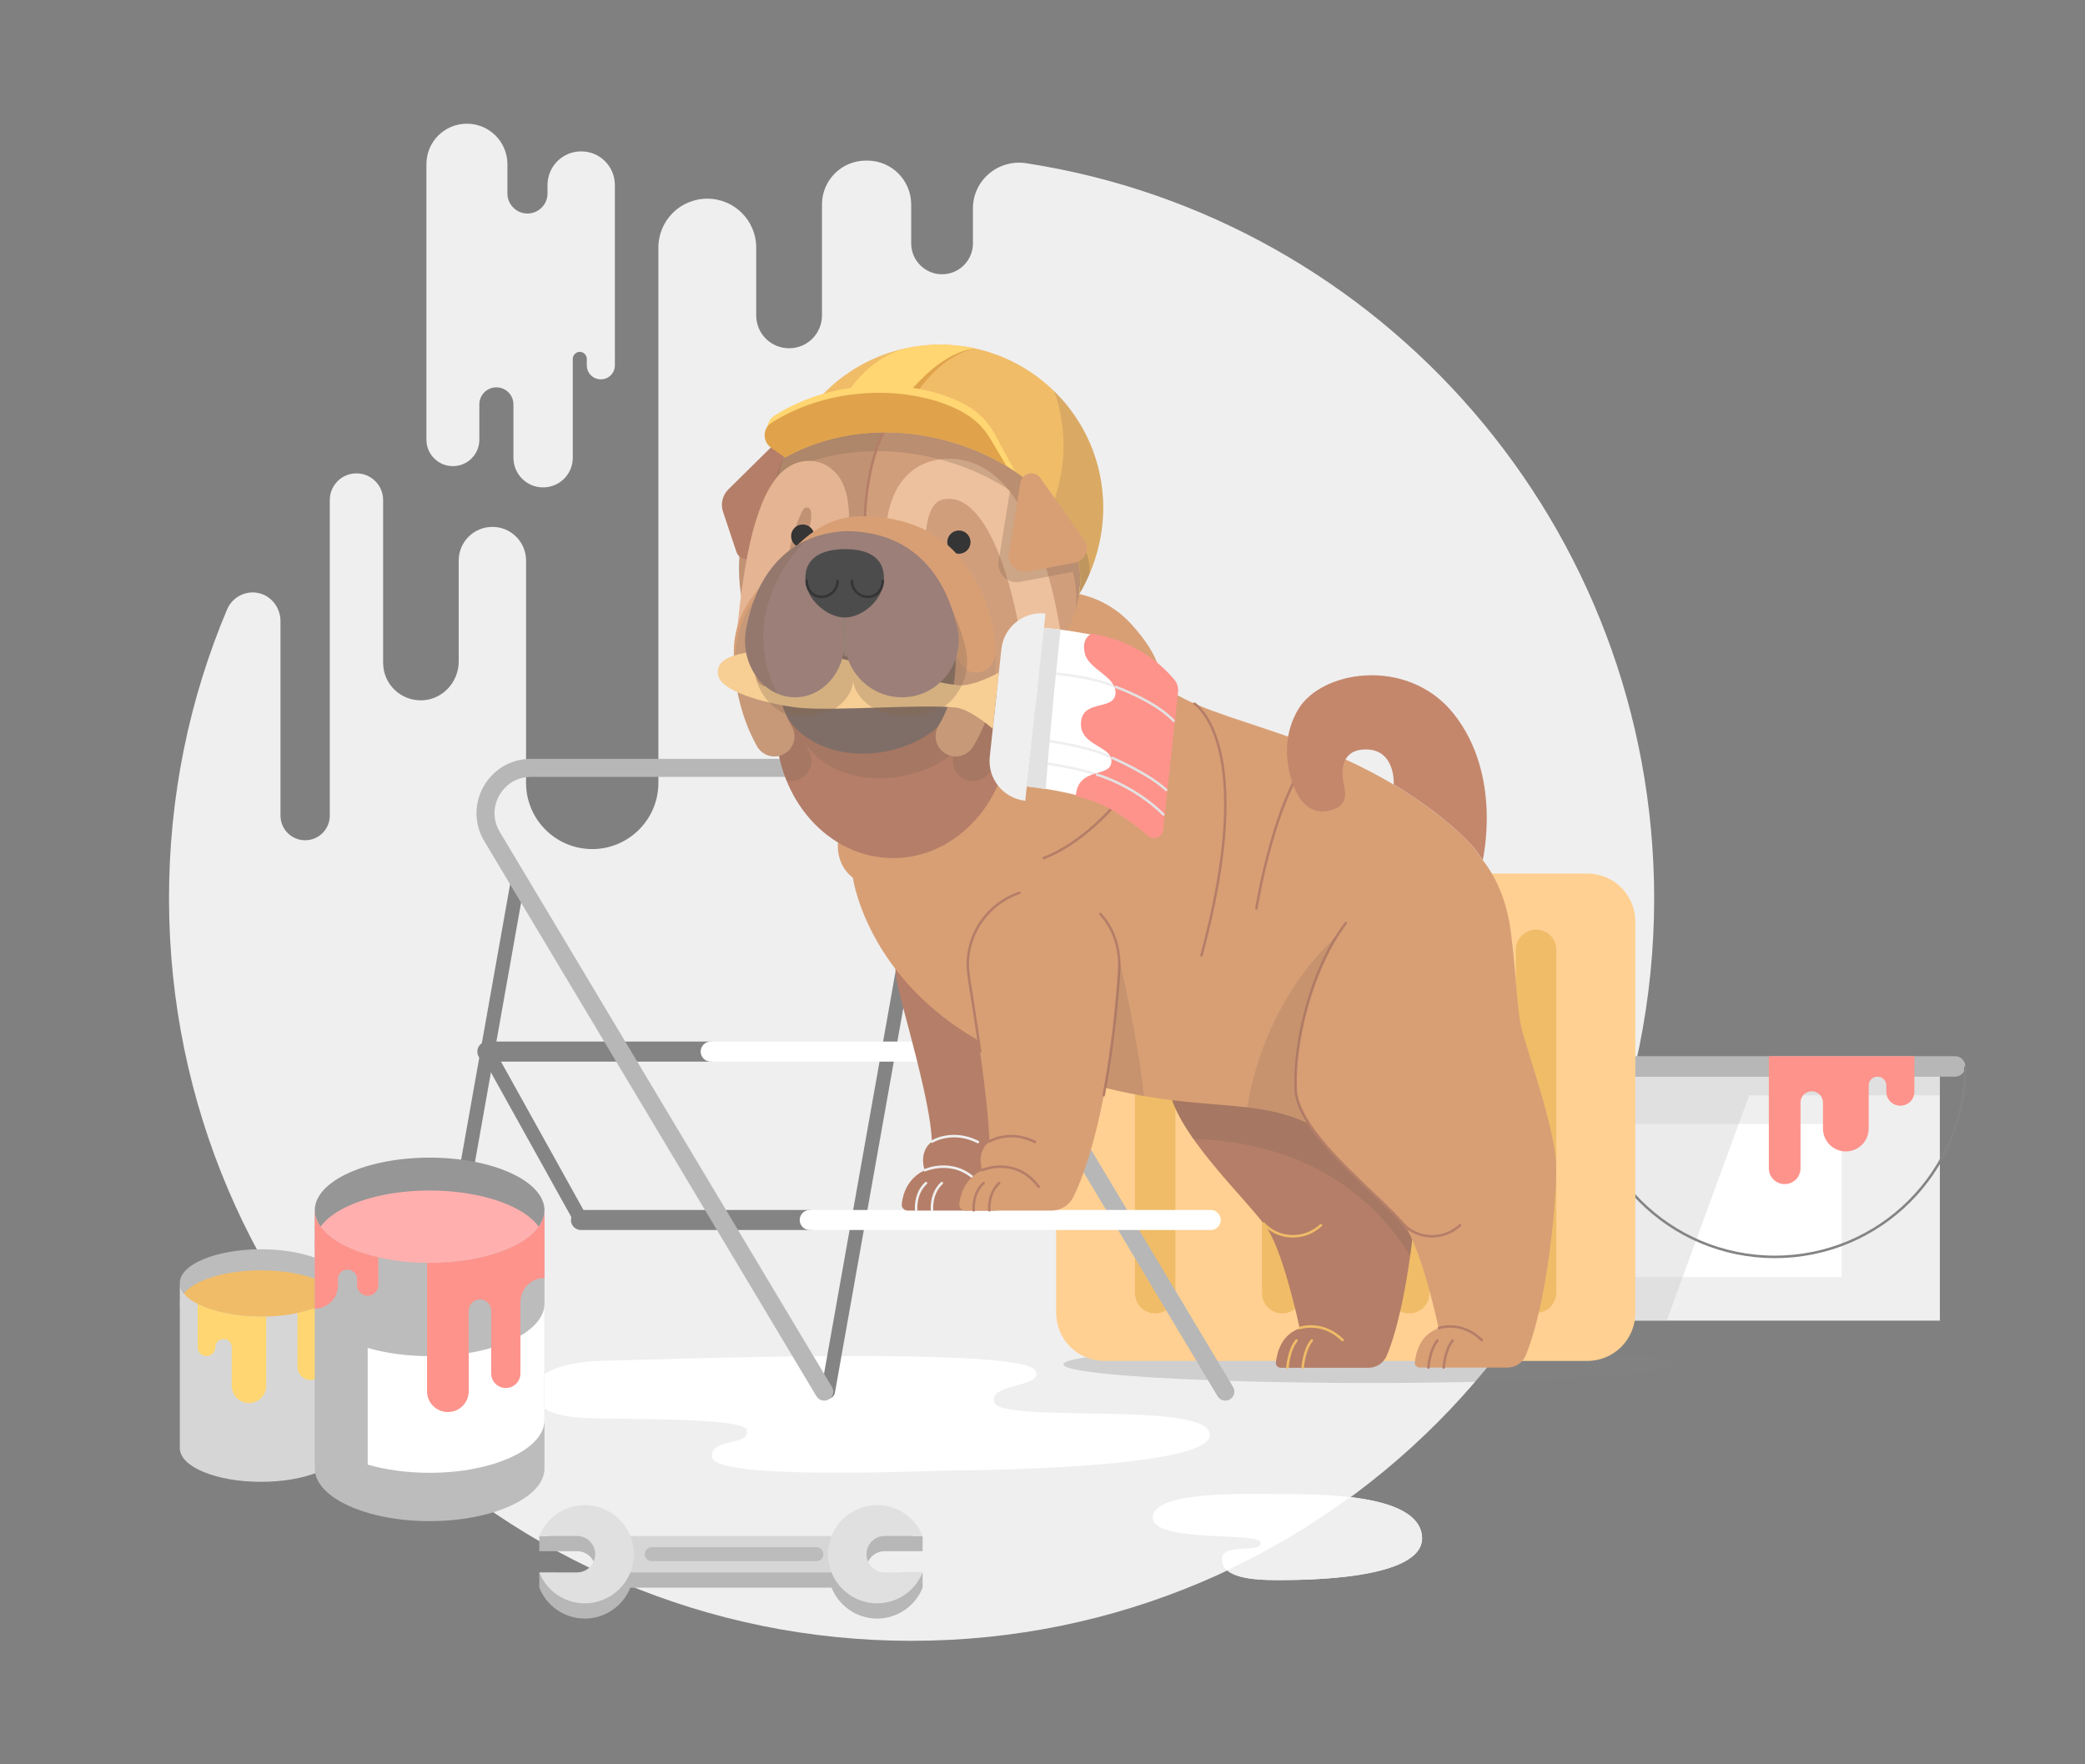<?xml version="1.0" encoding="utf-8"?>
<!-- Generator: Adobe Illustrator 23.0.1, SVG Export Plug-In . SVG Version: 6.00 Build 0)  -->
<!DOCTYPE svg PUBLIC "-//W3C//DTD SVG 1.1 Basic//EN" "http://www.w3.org/Graphics/SVG/1.1/DTD/svg11-basic.dtd">
<svg version="1.1" baseProfile="basic" xmlns:x="http://ns.adobe.com/Extensibility/1.0/" xmlns:i="http://ns.adobe.com/AdobeIllustrator/10.0/" xmlns:graph="http://ns.adobe.com/Graphs/1.0/"
	 xmlns="http://www.w3.org/2000/svg" xmlns:xlink="http://www.w3.org/1999/xlink" x="0px" y="0px" viewBox="0 0 1040 880"
	 xml:space="preserve">
<rect x="0" y="0" width="1040" height="880" fill="#808080" stroke="none"/>
<g id="background">
	<path fill="#EFEFEF" d="M511.8,81.4c-14-2.1-26.6,8.6-26.5,22.7l0,17.3c0,8.5-6.9,15.4-15.4,15.4h0c-8.5,0-15.4-6.9-15.4-15.4V102
		c0-12.1-9.8-21.9-21.9-21.9l-0.7,0c-12.1,0-21.9,9.8-21.9,21.9v55.3c0,9.1-7.3,16.4-16.4,16.4h0c-9.1,0-16.4-7.3-16.4-16.4v-33.8
		c0-13.5-10.9-24.4-24.4-24.4h0c-13.5,0-24.4,10.9-24.4,24.4v267c0,18.2-14.8,33-33,33h0c-18.2,0-33-14.8-33-33V279.6
		c0-9.3-7.5-16.8-16.8-16.8h0c-9.3,0-16.8,7.5-16.8,16.8v50.3c0,10.2-7.9,19-18.2,19.4c-10.7,0.4-19.5-8.1-19.5-18.7v-81.2
		c0-7.4-6-13.3-13.3-13.3h0c-7.4,0-13.3,6-13.3,13.3v157.4c0,6.8-5.5,12.3-12.3,12.3h0c-6.8,0-12.3-5.5-12.3-12.3l0-97
		c0-7.1-5.1-13.3-12.1-14.2c-6.2-0.8-12.1,2.7-14.5,8.3c-18.8,44.5-29.1,93.4-29,144.8c0.4,204.6,165.8,369.7,370.4,369.7
		c204.6,0,370.4-165.9,370.4-370.4C824.9,262.6,689.4,108.7,511.8,81.4z"/>
	<ellipse opacity="0.3" fill="#848484" cx="683.5" cy="680.5" rx="153.1" ry="9.3"/>
	<path fill="#EFEFEF" d="M212.7,81.9v137.4c0,7.3,5.9,13.2,13.2,13.2h0c7.3,0,13.2-5.9,13.2-13.2v-17.6c0-4.7,3.8-8.5,8.5-8.5h0
		c4.7,0,8.5,3.8,8.5,8.5v26.6c0,8.2,6.6,14.8,14.8,14.8h0c8.2,0,14.8-6.6,14.8-14.8v-49.3c0-1.9,1.6-3.5,3.5-3.5l0,0
		c1.9,0,3.5,1.6,3.5,3.5v3.2c0,3.9,3.1,7,7,7l0,0c3.9,0,7-3.1,7-7V92.3c0-9.3-7.5-16.8-16.8-16.8h0c-9.3,0-16.8,7.5-16.8,16.8v4.2
		c0,5.5-4.5,10-10,10l0,0c-5.5,0-10-4.5-10-10V81.9c0-11.1-9-20.2-20.2-20.2h0C221.7,61.7,212.7,70.7,212.7,81.9z"/>
</g>
<g id="objects">
	<ellipse fill="#BCBCBC" cx="130.2" cy="639.9" rx="40.5" ry="16.8"/>
	<ellipse fill="#F0BC68" cx="130.2" cy="650.4" rx="40.5" ry="16.8"/>
	<path fill="#B7B7B7" d="M441.3,773.7h10.3h8.6v-7.5h-4.8c-4.5-4.8-10.8-7.8-17.9-7.8c-10.3,0-19.1,6.4-22.7,15.4H314.4
		c-3.6-9-12.4-15.4-22.7-15.4c-7.1,0-13.5,3-17.9,7.8H269v7.5h12h6.9c5,0,9.1,4.1,9.1,9.1v0c0,5-4.1,9.1-9.1,9.1H278v-7.5h-9v7.5
		c3.6,9,12.4,15.4,22.7,15.4s19.1-6.4,22.7-15.4h100.4c3.6,9,12.4,15.4,22.7,15.4s19.1-6.4,22.7-15.4v-7.5h-10.5v7.5h-8.4
		c-5,0-9.1-4.1-9.1-9.1v0C432.2,777.7,436.3,773.7,441.3,773.7z"/>
	<path fill="#FFFFFF" d="M476.4,733.4c0,0,127.1-0.3,127.1-17.7s-104.4-5.4-107.6-16.3c-2.9-9.8,25.8-7.2,20.4-16
		c-7.4-12.1-196-5-214.7-4.7c-18.7,0.3-35,5-35.3,15.3c-0.3,10.3,15.1,12.8,26.2,13.3c18.6,0.8,77.6-0.3,79.8,5.7
		c3,8.4-18.8,4-17.1,13.9C357.3,738.4,461.4,733.6,476.4,733.4z"/>
	
		<line fill="none" stroke="#848484" stroke-width="7" stroke-linecap="round" stroke-linejoin="round" stroke-miterlimit="10" x1="458.4" y1="438.8" x2="413" y2="694.1"/>
	
		<line fill="none" stroke="#848484" stroke-width="10" stroke-linecap="round" stroke-linejoin="round" stroke-miterlimit="10" x1="243.1" y1="524.5" x2="354.5" y2="524.5"/>
	
		<line fill="none" stroke="#848484" stroke-width="7" stroke-linecap="round" stroke-linejoin="round" stroke-miterlimit="10" x1="258.4" y1="438.8" x2="213" y2="694.1"/>
	<g>
		<rect x="808.5" y="536.9" fill="#EFEFEF" width="159.1" height="121.8"/>
		<rect x="803.2" y="560.6" fill="#FFFFFF" width="115.4" height="76.4"/>
		<polygon opacity="0.3" fill="#BCBCBC" points="831.3,658.8 872.5,546.3 967.7,546.3 967.7,536.9 803.2,536.9 803.2,658.8 		"/>
		<path fill="#B7B7B7" d="M795.4,526.8h179.8c2.8,0,5.1,2.3,5.1,5.1v0c0,2.8-2.3,5.1-5.1,5.1H795.4c-2.8,0-5.1-2.3-5.1-5.1v0
			C790.3,529,792.6,526.8,795.4,526.8z"/>
		<path fill="#FE938C" d="M882.3,526.8v55.9c0,4.4,3.5,7.9,7.9,7.9l0,0c4.4,0,7.9-3.5,7.9-7.9v-32.8c0-3.1,2.5-5.6,5.6-5.6l0,0
			c3.1,0,5.6,2.5,5.6,5.6v13c0,6.3,5.1,11.4,11.4,11.4h0c6.3,0,11.4-5.1,11.4-11.4v-21.5c0-2.5,2-4.4,4.4-4.4l0,0
			c2.5,0,4.4,2,4.4,4.4v3.1c0,3.9,3.1,7,7,7l0,0c3.9,0,7-3.1,7-7v-17.7H882.3z"/>
		<path fill="none" stroke="#848484" stroke-width="1.25" stroke-miterlimit="10" d="M790.3,531.9c0,52.5,42.5,95,95,95
			s95-42.5,95-95"/>
	</g>
	<g>
		<path fill="#FFD092" d="M550.8,678.8h240.9c13.3,0,24-10.7,24-24V459.7c0-13.3-10.7-24-24-24H550.8c-13.3,0-24,10.7-24,24v195.1
			C526.8,668,537.5,678.8,550.8,678.8z"/>
		<path fill="#F0BC68" d="M766.2,654.8L766.2,654.8c5.6,0,10.1-4.5,10.1-10.1V473.8c0-5.6-4.5-10.1-10.1-10.1l0,0
			c-5.6,0-10.1,4.5-10.1,10.1v170.8C756.1,650.2,760.6,654.8,766.2,654.8z"/>
		<path fill="#F0BC68" d="M576.2,655.1L576.2,655.1c5.6,0,10.1-4.5,10.1-10.1V474.1c0-5.6-4.5-10.1-10.1-10.1l0,0
			c-5.6,0-10.1,4.5-10.1,10.1v170.8C566.1,650.5,570.6,655.1,576.2,655.1z"/>
		<path fill="#F0BC68" d="M639.6,655.1L639.6,655.1c5.6,0,10.1-4.5,10.1-10.1V474.1c0-5.6-4.5-10.1-10.1-10.1l0,0
			c-5.6,0-10.1,4.5-10.1,10.1v170.8C629.4,650.5,634,655.1,639.6,655.1z"/>
		<path fill="#F0BC68" d="M702.9,655.1L702.9,655.1c5.6,0,10.1-4.5,10.1-10.1V474.1c0-5.6-4.5-10.1-10.1-10.1l0,0
			c-5.6,0-10.1,4.5-10.1,10.1v170.8C692.8,650.5,697.3,655.1,702.9,655.1z"/>
	</g>
	
		<line fill="none" stroke="#848484" stroke-width="7" stroke-linecap="round" stroke-linejoin="round" stroke-miterlimit="10" x1="243.1" y1="524.5" x2="289.8" y2="608.5"/>
	
		<line fill="none" stroke="#848484" stroke-width="10" stroke-linecap="round" stroke-linejoin="round" stroke-miterlimit="10" x1="289.8" y1="608.5" x2="403.9" y2="608.5"/>
	<path fill="none" stroke="#B7B7B7" stroke-width="9" stroke-linecap="round" stroke-linejoin="round" stroke-miterlimit="10" d="
		M611.2,694.1L431.6,394c-4.1-6.8-11.4-11-19.4-11H264.8c-17.5,0-28.4,19.1-19.4,34.2l165.7,276.9"/>
	
		<line fill="none" stroke="#FFFFFF" stroke-width="10" stroke-linecap="round" stroke-linejoin="round" stroke-miterlimit="10" x1="403.9" y1="608.5" x2="603.9" y2="608.5"/>
	
		<line fill="none" stroke="#FFFFFF" stroke-width="10" stroke-linecap="round" stroke-linejoin="round" stroke-miterlimit="10" x1="354.5" y1="524.5" x2="554.5" y2="524.5"/>
	<path fill="#FFFFFF" d="M636.7,745.2c18.9,0.1,70.8-0.9,72.6,21.1s-60.2,21.8-72.6,21.8s-27-1.3-27.2-10.2
		c-0.2-8.9,19.3-2.7,19.3-8.4s-53.8,0.4-53.8-12.7C575.1,743.7,621.1,745.1,636.7,745.2z"/>
	<rect x="305.7" y="766.1" fill="#D6D6D6" width="121.1" height="18.2"/>
	<path fill="#BCBCBC" d="M407.2,778.7h-82.1c-1.9,0-3.5-1.6-3.5-3.5l0,0c0-1.9,1.6-3.5,3.5-3.5h82.1c1.9,0,3.5,1.6,3.5,3.5l0,0
		C410.7,777.2,409.2,778.7,407.2,778.7z"/>
	<path fill="#E0E0E0" d="M441.3,784.3c-5,0-9.1-4.1-9.1-9.1v0c0-5,4.1-9.1,9.1-9.1h18.9c-3.6-9-12.4-15.4-22.7-15.4
		c-13.5,0-24.5,11-24.5,24.5c0,13.5,11,24.5,24.5,24.5c10.3,0,19.1-6.4,22.7-15.4H441.3z"/>
	<path fill="#E0E0E0" d="M287.8,784.3c5,0,9.1-4.1,9.1-9.1v0c0-5-4.1-9.1-9.1-9.1H269c3.6-9,12.4-15.4,22.7-15.4
		c13.5,0,24.5,11,24.5,24.5c0,13.5-11,24.5-24.5,24.5c-10.3,0-19.1-6.4-22.7-15.4H287.8z"/>
	<path fill="#D6D6D6" d="M130.2,656.7c-22.4,0-40.5-7.5-40.5-16.8v82.4c0,9.3,18.1,16.8,40.5,16.8s40.5-7.5,40.5-16.8v-82.4
		C170.7,649.2,152.5,656.7,130.2,656.7z"/>
	<path fill="#FFD671" d="M130.2,656.7c-12.8,0-24.2-2.5-31.6-6.3l0,0V672c0,2.4,2,4.4,4.4,4.4h0c2.4,0,4.4-2,4.4-4.4l0,0
		c0-2.3,1.8-4.1,4.1-4.1h0c2.3,0,4.1,1.8,4.1,4.1v19.2c0,4.7,3.8,8.6,8.6,8.6h0c4.7,0,8.6-3.8,8.6-8.6v-34.5l0,0
		C131.8,656.7,131,656.7,130.2,656.7z"/>
	<path fill="#FFD671" d="M148.4,654.9L148.4,654.9l0,26.9c0,3.6,2.9,6.5,6.5,6.5h0c3.6,0,6.5-2.9,6.5-6.5v-31.2l0,0
		C157.8,652.4,153.4,653.9,148.4,654.9z"/>
	<g>
		<ellipse fill="#969696" cx="214.3" cy="603.7" rx="57.3" ry="26.3"/>
		<ellipse fill="#FFB0AE" cx="214.3" cy="620.1" rx="57.3" ry="26.3"/>
		<path fill="#BCBCBC" d="M214.3,629.9c-31.7,0-57.3-11.8-57.3-26.3v128.8c0,14.5,25.7,26.3,57.3,26.3s57.3-11.8,57.3-26.3V603.7
			C271.7,618.2,246,629.9,214.3,629.9z"/>
		<path fill="#FFFFFF" d="M214.3,676.4c-11.4,0-22-1.5-30.9-4.1v14v44.2c8.9,2.6,19.5,4.1,30.9,4.1c31.7,0,57.3-11.8,57.3-26.3
			v-58.2C271.7,664.6,246,676.4,214.3,676.4z"/>
		<path fill="#FE938C" d="M173.3,633.2L173.3,633.2c2.6,0,4.8,2.1,4.8,4.8v3c0,2.9,2.4,5.3,5.3,5.3h0c2.9,0,5.3-2.4,5.3-5.3v-13.9
			l0,0c-18.8-4.3-31.7-13.2-31.7-23.5v49.1h0c6.4,0,11.6-5.2,11.6-11.6V638C168.5,635.4,170.7,633.2,173.3,633.2z"/>
		<path fill="#FE938C" d="M214.3,629.9c-0.4,0-0.9,0-1.3,0l0,0v64c0,5.8,4.7,10.4,10.4,10.4h0c5.8,0,10.4-4.7,10.4-10.4v-40.2
			c0-3.1,2.5-5.6,5.6-5.6h0c3.1,0,5.6,2.5,5.6,5.6V685c0,4.1,3.3,7.3,7.3,7.3h0c4.1,0,7.3-3.3,7.3-7.3v-35.6c0-6.6,5.4-12,12-12h0
			v-33.8C271.7,618.2,246,629.9,214.3,629.9z"/>
	</g>
	<path fill="#EFEFEF" d="M673.4,746.7c-19.1,14-39.6,26.3-61.3,36.5c4.8,4.2,15.4,4.9,24.6,4.9c12.3,0,74.3,0.2,72.6-21.8
		C708.3,753.9,691.4,748.8,673.4,746.7z"/>
</g>
<g id="body">
	<path fill="#B57E68" d="M670.6,429c0,0,10.7,11.8,13.7,35.8s3,38.3,5.3,48c2.3,9.7,16.7,50.3,17.3,67.7c0.6,16-4.2,69.4-15.2,95.7
		c-1.5,3.6-5.1,6-9,6l-43.9,0c-1.4,0-2.5-1.2-2.4-2.6c0.5-4.6,2.6-13.9,11.9-17c0,0-7.5-35.7-15.7-49c-8.2-13.3-48.7-49.7-49.7-73.3
		c-1-23.7,2.1-57.3,19.1-79.7"/>
	
		<path fill="none" stroke="#F0BC68" stroke-width="1.25" stroke-linecap="round" stroke-linejoin="round" stroke-miterlimit="10" d="
		M648.3,662.4c0,0,11.2-4,21.4,6"/>
	<path opacity="0.3" fill="#826855" d="M689.6,512.8c-2.3-9.7-2.3-24-5.3-48S670.6,429,670.6,429l-68.7,31.4
		c-17,22.3-20.1,56-19.1,79.7c0.4,8.3,5.6,18.2,12.6,28.1c18,0.2,75,4.4,108,58.2c2.7-19.4,3.8-37.7,3.5-45.9
		C706.3,563.1,691.9,522.4,689.6,512.8z"/>
	
		<path fill="none" stroke="#F0BC68" stroke-width="1.25" stroke-linecap="round" stroke-linejoin="round" stroke-miterlimit="10" d="
		M658.9,611.1c-8.1,7.6-21,7.4-28.6-0.8"/>
	
		<path fill="none" stroke="#F0BC68" stroke-width="1.25" stroke-linecap="round" stroke-linejoin="round" stroke-miterlimit="10" d="
		M642.2,682.1c0,0,0.5-8.6,4.5-13.5"/>
	
		<path fill="none" stroke="#F0BC68" stroke-width="1.25" stroke-linecap="round" stroke-linejoin="round" stroke-miterlimit="10" d="
		M649.8,682.1c0,0,0.5-8.6,4.5-13.5"/>
	<path fill="#B57E68" d="M472.4,445.3c-15,5.1-25.8,19.3-25.8,36c0,1.7,0.1,3.4,0.3,5l0,0c0,0,0,0,0,0.1c0.1,0.9,0.2,1.7,0.4,2.6
		c1.9,11.7,17.1,59.9,17.5,80.5c0,0-6.6,4-3.6,14.3c0,0-10,3.5-11.4,16.8c-0.2,1.7,1.2,3.2,2.9,3.2H496c4.5,0,8.7-2.6,10.7-6.6
		c6.7-13.3,17.9-46.4,22.7-108.1c0.1-1.9,0.4-5.1,0.4-7.7c0-9.8-3.3-18.7-9.4-25.4"/>
	
		<path fill="none" stroke="#EFEFEF" stroke-width="1.25" stroke-linecap="round" stroke-linejoin="round" stroke-miterlimit="10" d="
		M461.3,583.7c0,0,16.5-7.5,28.3,8.2"/>
	
		<path fill="none" stroke="#EFEFEF" stroke-width="1.25" stroke-linecap="round" stroke-linejoin="round" stroke-miterlimit="10" d="
		M464.9,569.4c0,0,10-6.3,22.9,0.2"/>
	
		<path fill="none" stroke="#EFEFEF" stroke-width="1.25" stroke-linecap="round" stroke-linejoin="round" stroke-miterlimit="10" d="
		M457,603.7c0,0-0.9-8.3,4.9-13.6"/>
	
		<path fill="none" stroke="#EFEFEF" stroke-width="1.25" stroke-linecap="round" stroke-linejoin="round" stroke-miterlimit="10" d="
		M464.9,603.7c0,0-0.9-8.3,4.9-13.6"/>
	<path fill="#D89F75" d="M728,415.4c-57.1-51.2-123.8-53-148.1-73.8c-1.2-10.8-6-19.8-15.9-30.6c-14.7-15.9-33-15.6-33-15.6
		l-3.9,50.3C480.5,370.5,418,420.2,418,420.2s-1.5,10.7,7.4,17.6c0,0,8.6,62.9,87.1,92.6c78.5,29.7,108.5,13,143.5,31.7
		c31.9,17,116.6-72.7,84.8-130.7C737.7,425.8,733.5,420.4,728,415.4z"/>
	<path fill="#D89F75" d="M739.1,428.5c0,0,11.5,12.2,14.5,36.2s3,38.3,5.3,48c2.3,9.7,16.7,50.3,17.3,67.7
		c0.6,16-4.2,69.4-15.2,95.7c-1.5,3.6-5.1,6-9,6l-43.9,0c-1.4,0-2.5-1.2-2.4-2.6c0.5-4.6,2.6-13.9,11.9-17c0,0-7.5-35.7-15.7-49
		c-8.2-13.3-54.7-46.3-55.7-70c-1-23.7,8-60.7,25-83"/>
	
		<path fill="none" stroke="#B57E68" stroke-width="1.25" stroke-linecap="round" stroke-linejoin="round" stroke-miterlimit="10" d="
		M717.7,662.4c0,0,11.2-4,21.4,6"/>
	
		<path fill="none" stroke="#B57E68" stroke-width="1.25" stroke-linecap="round" stroke-linejoin="round" stroke-miterlimit="10" d="
		M728.3,611.1c-8.1,7.6-21,7.4-28.6-0.8"/>
	<path fill="#D89F75" d="M508.5,445.3c-15,5.1-25.8,19.3-25.8,36c0,1.7,0.6,6.8,0.8,7.7c1.9,11.7,9.6,59.9,10,80.5
		c0,0-6.6,4-3.6,14.3c0,0-10,3.5-11.4,16.8c-0.2,1.7,1.2,3.2,2.9,3.2h43.2c4.5,0,8.7-2.6,10.7-6.6c6.7-13.3,17.9-46.4,22.7-108.1
		c0.1-1.9,0.4-5.1,0.4-7.7c0-9.8-3.3-18.7-9.4-25.4"/>
	
		<path fill="none" stroke="#B57E68" stroke-width="1.25" stroke-linecap="round" stroke-linejoin="round" stroke-miterlimit="10" d="
		M489.8,583.7c0,0,16.5-7.5,28.3,8.2"/>
	
		<path fill="none" stroke="#B57E68" stroke-width="1.25" stroke-linecap="round" stroke-linejoin="round" stroke-miterlimit="10" d="
		M493.4,569.4c0,0,10-6.3,22.9,0.2"/>
	
		<path fill="none" stroke="#B57E68" stroke-width="1.25" stroke-linecap="round" stroke-linejoin="round" stroke-miterlimit="10" d="
		M712.5,682.1c0,0,0.5-8.6,4.5-13.5"/>
	
		<path fill="none" stroke="#B57E68" stroke-width="1.25" stroke-linecap="round" stroke-linejoin="round" stroke-miterlimit="10" d="
		M720.1,682.1c0,0,0.5-8.6,4.5-13.5"/>
	
		<path fill="none" stroke="#B57E68" stroke-width="1.25" stroke-linecap="round" stroke-linejoin="round" stroke-miterlimit="10" d="
		M485.7,603.7c0,0-0.9-8.3,4.9-13.6"/>
	
		<path fill="none" stroke="#B57E68" stroke-width="1.25" stroke-linecap="round" stroke-linejoin="round" stroke-miterlimit="10" d="
		M493.5,603.7c0,0-0.9-8.3,4.9-13.6"/>
	
		<path fill="none" stroke="#B57E68" stroke-width="1.25" stroke-linecap="round" stroke-linejoin="round" stroke-miterlimit="10" d="
		M595.8,351c0,0,32.2,19.5,3.5,125.5"/>
	
		<path fill="none" stroke="#B57E68" stroke-width="1.25" stroke-linecap="round" stroke-linejoin="round" stroke-miterlimit="10" d="
		M626.7,453.1c0,0,9.9-62.4,30.9-80"/>
	<ellipse fill="#B57E68" cx="445.5" cy="361.7" rx="58.5" ry="66.3"/>
	
		<path fill="none" stroke="#B57E68" stroke-width="1.25" stroke-linecap="round" stroke-linejoin="round" stroke-miterlimit="10" d="
		M579.3,358.6c-3.3,23.3-31.2,58.8-58.7,69.4"/>
	
		<path fill="none" stroke="#B57E68" stroke-width="1.25" stroke-linecap="round" stroke-linejoin="round" stroke-miterlimit="10" d="
		M550.5,546.3c3-15.5,5.6-34.4,7.4-57.3c0.1-1.9,0.4-5.1,0.4-7.7c0-9.8-3.3-18.7-9.4-25.4"/>
	
		<path fill="none" stroke="#B57E68" stroke-width="1.25" stroke-linecap="round" stroke-linejoin="round" stroke-miterlimit="10" d="
		M508.5,445.3c-15,5.1-25.8,19.3-25.8,36c0,1.7,0.6,6.8,0.8,7.7c0.9,5.7,3.2,20,5.4,35.5"/>
	
		<path fill="none" stroke="#B57E68" stroke-width="1.25" stroke-linecap="round" stroke-linejoin="round" stroke-miterlimit="10" d="
		M702,613.4c-8.2-13.3-54.7-46.3-55.7-70c-1-23.7,8-60.7,25-83"/>
	<path opacity="0.3" fill="#826855" d="M502.1,344.8c-1.5,1.7-3.7,2.9-6.8,2.9c-4.6,0.1-7.4-3.5-8.9-6.7c0.3-6.5,0.5-9.2,0.5-9.2
		h-93.2c0,0,2.4,18.7,3,25.1c-1.2-5.1-2-10.5-2.2-16c-1.5,0-3.1,0.1-4.6,0.3c-1.9,6.5-2.9,13.4-2.9,20.5c0,9.8,1.9,19.1,5.3,27.5
		c2.4,0.6,5.1,0.4,7.4-1c4.8-2.7,6.5-8.8,3.8-13.6c-0.8-1.4-1.5-2.8-2.2-4.3c6.9,10.8,20.8,17.9,37.4,17.9
		c14.1,0,28.6-5.1,37.8-13.5c-2.6,4.7-1.1,10.6,3.5,13.4c1.6,1,3.4,1.5,5.2,1.5c3.4,0,6.7-1.7,8.6-4.8c5-8.2,8.4-17.4,10.2-27.2
		C503.6,353.2,503,348.9,502.1,344.8z"/>
	<path opacity="0.2" fill="#826855" d="M551.2,542.6c6.9,1.7,13.3,3,19.4,4.1c-2.9-29-12.4-68.6-12.4-68.6l0,0
		c0.1,1,0.1,2.1,0.1,3.2c0,2.6-0.2,5.8-0.4,7.7C556.2,510.1,553.9,527.8,551.2,542.6z"/>
	<path opacity="0.2" fill="#826855" d="M622.1,552.4c10.9,1.3,20.7,3.4,30.9,8.2c-3.9-6-6.5-11.8-6.7-17.2
		c-0.9-21.4,6.4-53.7,20.3-76.2l0,0C666.7,467.2,631.5,495.5,622.1,552.4z"/>
	<path fill="#C4876C" d="M725,355.9c-11.6-14.5-28.6-19.9-44-19c-14.4,0.8-27.4,7.2-33.2,16.5c-11.8,19.3-2.8,40.2,0.9,45.3
		c3.8,5.1,9.5,7.7,16.8,4.9s5.3-9.9,5-11.3c-0.3-1.3-4.8-18.3,10.5-18.5c15.3-0.2,14.2,17.5,14.2,17.5c11,6.6,22.1,14.4,32.8,24.1
		c4.6,4.2,8.4,8.6,11.3,13.3l0.3,0.2C739.5,429,749.7,386.8,725,355.9z"/>
</g>
<g id="head">
	<path fill="#C19374" d="M453.9,198.3c-47.1,0-85.3,38.2-85.3,85.3c0,45.3,35.2,82.3,79.8,85.1l-17-107.9
		C431.4,260.9,430.4,216.8,453.9,198.3z"/>
	<path fill="#D19E7C" d="M539.2,283.6c0-47.1-38.2-85.3-85.3-85.3c-23.4,18.5-22.5,62.6-22.5,62.6S452,353,453.9,353
		C501,353,539.2,330.8,539.2,283.6z"/>
	<path fill="#7F6E67" d="M477.4,343.2c-0.4,19.4-24.4,32.7-47.2,32.7s-40.5-13.4-42-31.3c-0.6-6.4-3-25.1-3-25.1h93.2
		C478.3,319.5,477.8,326,477.4,343.2z"/>
	<g>
		<path fill="#EDC19D" d="M521,341c-5.1,0-9.4-3.9-9.9-9c-1.7-17.1-9.9-64.8-27.9-79.4c-3.6-2.9-7.2-4.1-11.3-3.7
			c-3.1,0.3-10.4,1.2-10.4,24.5c0,5.5-4.5,10-10,10s-10-4.5-10-10c0-11,1.3-19.3,4.2-26.1c4.6-10.7,12.8-17,24-18.3
			c9.3-1,18.4,1.7,26.1,8c27.6,22.4,34.5,85.8,35.2,93c0.5,5.5-3.5,10.4-9,10.9C521.6,341,521.3,341,521,341z"/>
	</g>
	<path fill="#B57E68" d="M360.7,255.4l6.6,19.8c1.7,5.1,9,4.9,10.4-0.3l13.5-48.5c1.6-3.8-3.4-6.9-6.1-3.8l-21.9,21.6
		C360.3,247.2,359.3,251.5,360.7,255.4z"/>
	<path opacity="0.3" fill="#826855" d="M539.2,283.6c0-47.1-38.2-85.3-85.3-85.3c-23.9,0-45.5,9.9-61,25.7
		c-2.3,4.3-4.3,8.8-5.9,13.5c14.3-7.9,31.8-12.5,50.7-12.5c23.3,0,47.5,7.2,66.1,19.7l-5.5,33.9c-1.8,6.7,3.9,12.9,10.7,11.6l26.1-5
		c1.2,4.5,1.8,9.2,1.8,14c0,1.7-0.2,3.5-0.4,5.1C538.2,298,539.2,291.1,539.2,283.6z"/>
	<g>
		<path fill="#E5B593" d="M376.6,341c-0.1,0-0.3,0-0.4,0c-5.5-0.2-9.8-4.9-9.6-10.4c0-0.9,1-23.3,4.9-46.3c6-36.2,15.9-53.5,31-54.4
			c4.9-0.3,9.6,1.4,13.4,5c11.3,10.4,6.6,33.8,6.7,38.4c0.1,5.5-4.3,10.1-9.8,10.2c-5.5,0.1-10.1-4.3-10.2-9.8
			c-0.2-7.9,3.1-14.9,1.8-19.1c-0.5-1.8-3-2-3.9-0.3c-2.7,5-6.6,15.3-9.9,36.5c-3.2,20.6-4.1,40.5-4.1,40.7
			C386.3,336.8,381.9,341,376.6,341z"/>
	</g>
	<circle fill="#353535" cx="478.3" cy="270.4" r="5.8"/>
	<circle fill="#353535" cx="400.4" cy="267.4" r="5.8"/>
	
		<path fill="none" stroke="#B57E68" stroke-width="1.25" stroke-linecap="round" stroke-linejoin="round" stroke-miterlimit="10" d="
		M453.9,198.3c-23.4,18.5-22.5,62.6-22.5,62.6"/>
	<g>
		<path fill="#F0BC68" d="M441.4,215.6c47.1,0,97.7,30.5,97.4,74.2c0,1.9-0.3,4.7-0.6,6.6c7.5-12.3,12.1-27.7,12.1-43.1
			c0-44.9-36.4-81.4-81.4-81.4c-36.2,0-66.8,23.6-77.4,56.3C405.6,220.3,422.8,215.6,441.4,215.6z"/>
		<path fill="#E0A34C" d="M446.7,215.7c0,0,13-35.8,39.6-42c0,0-27.6-0.1-43,36L446.7,215.7z"/>
		<path fill="#FFD671" d="M468.9,171.9c-6.2,0-12.3,0.7-18.2,2.1c-9.4,2.8-24.6,10.9-34.7,34.4l3.5,6.1c0,0,0.8-2.3,2.5-5.8
			l21.2,1.1c0,0,0.5-4.6,15.9-20.2c14.8-15.1,26.2-15.7,27.1-15.7C480.6,172.5,474.8,171.9,468.9,171.9z"/>
		<path fill="#FFD671" d="M496,216.1c-4.2-7.1-9.1-12.1-19.5-16.7c-10.7-4.8-24.5-7.1-36.1-7.1c-20.6,0-39.4,5.6-54.1,15
			c-1.1,0.7-1.9,1.6-2.5,2.6l0,0l0,0c-0.3,0.5-0.5,1.1-0.7,1.7l-1.6,4.1l10.1,12.4l3.4-2.6l29.1-10.7c0,0,33.7-0.4,34-0.5
			c0.3,0,25.8,6.8,31.1,9.1c5.3,2.3,12.9,8.9,12.9,8.9l4.2,2.7C506.2,235.1,496,216.1,496,216.1z"/>
		<path fill="#E0A34C" d="M502,232.4l-7.5-12.7c-4.2-7.1-9.1-12.1-19.5-16.7c-10.7-4.8-24.5-7.1-36.1-7.1c-20.6,0-39.4,5.6-54.1,15
			c-4.5,2.8-4.5,9.3-0.2,12.4l7,4.9c14-7.9,31.3-12.5,49.9-12.5C462.5,215.6,484.4,221.8,502,232.4C502,232.4,502,232.4,502,232.4z"
			/>
		<path opacity="0.2" fill="#826855" d="M550.3,253.2c0-22.8-9.4-43.4-24.5-58.2c3,8.5,4.7,17.6,4.7,27.2c0,10.3-2,20.5-5.6,29.8
			c8.8,10.8,14,23.6,14,37.7c0,1.9-0.3,4.7-0.6,6.6C545.7,284.1,550.3,268.7,550.3,253.2z"/>
	</g>
	<path opacity="0.3" fill="#826855" d="M541.9,275.3c0,0,2.3,7,1.4,11.4c0,0-2.4,5.8-5,9.7c0,0,1.4-7.1-0.2-16.4L541.9,275.3z"/>
	<path fill="#D89F75" d="M518.9,238.4c-2.8-4-9.1-2.5-9.9,2.3l-5.6,34.4c-1.6,5.7,3.4,11.1,9.3,10l23.4-4.5
		c4.7-0.9,7.4-5.9,5.5-10.3L518.9,238.4z"/>
	<path opacity="0.3" fill="#826855" d="M479.4,318.7c-3.8-15.6-16-45.3-55.1-45.3c-35.2,2-45.7,30.9-48.8,45.8
		c-0.8,2.8-1.2,5.7-1.2,8.8c0,15.6,11.2,28.3,25,28.3s24.8-4.5,24.8-20.2c0,15.6,12.9,20.2,28.5,20.2s28.3-12.7,28.3-28.3
		C481,324.8,480.4,321.6,479.4,318.7z"/>
	<g>
		<path fill="#D89F75" d="M476.7,377.3c-1.8,0-3.6-0.5-5.2-1.5c-4.7-2.9-6.2-9-3.4-13.7c5.6-9.3,8.6-20.4,8.6-32.2
			c0-31.2-20.3-54.8-47.1-54.8c-26.5,0-43.7,19.9-43.7,50.8c0,13.2,3.2,26.2,9.1,36.5c2.7,4.8,1,10.9-3.8,13.6
			c-4.8,2.7-10.9,1-13.6-3.8c-7.5-13.3-11.6-29.7-11.6-46.4c0-20.2,10.6-30.2,21.6-43c11.6-13.4,23.1-25.3,42.1-25.3
			c18.7,0,35.9,5.4,48.5,19.9c12,13.9,18.7,32.5,18.7,52.4c0,15.4-4,30.2-11.5,42.6C483.3,375.6,480,377.3,476.7,377.3z"/>
	</g>
	<path opacity="0.3" fill="#9E8B82" d="M468.1,362.1c-2.9,4.7-1.4,10.9,3.4,13.7c1.6,1,3.4,1.5,5.2,1.5c3.4,0,6.7-1.7,8.6-4.8
		c7.6-12.4,11.5-27.2,11.5-42.6c0-1.9-0.1-3.8-0.2-5.6c0,3.8-2,11.1-9.8,11.2c-6.4,0.1-9.2-6.8-10.2-9.9c0.1,1.4,0.1,2.9,0.1,4.4
		C476.8,341.7,473.8,352.8,468.1,362.1z"/>
	<path opacity="0.3" fill="#9E8B82" d="M376.4,298.8c-13,17.4-9.5,40.1-9.5,40.2c1.6,12,5.3,23.5,10.8,33.3
		c2.7,4.8,8.8,6.5,13.6,3.8c4.8-2.7,6.5-8.8,3.8-13.6c-5.4-9.6-8.6-21.5-9-33.7C380.6,328.8,378,296.6,376.4,298.8z"/>
	<g>
		<path fill="#EFEFEF" d="M511.4,399.4L511.4,399.4c-11-1.2-18.9-11.1-17.7-22l5.8-53.7c1.2-11,11.1-18.9,22-17.7l0,0L511.4,399.4z"
			/>
		<path fill="#FFFFFF" d="M579.5,414.2c-0.3,3.1-3.9,4.5-6.3,2.5c-5.4-4.6-14.1-11.4-23.5-15.8c-13.3-6.2-37.5-8.7-37.5-8.7
			l8.5-79.1c0,0,26.6,2.3,40.4,8.4c14.1,6.2,21.5,14.5,24.5,18.6c1.1,1.4,1.5,3.2,1.3,5L579.5,414.2z"/>
		<path fill="#F7CE94" d="M477.9,341.8c-16.8-1.8-59.7-15-76.5-16.8c-10.4-1.1-38.7-1.7-42.7,7.2c-0.7,1.5-0.8,3-0.5,4.6
			c2,9.5,29.8,15.1,40.2,16.2c16.8,1.8,61.6-1.9,78.3-0.1c7.4,0.8,18.5,10.6,18.5,10.6l3-28C498.2,335.5,485.3,342.6,477.9,341.8z
			 M382.3,342.5c-3.1-0.3-5.3-3-5-5.9s3.1-5.1,6.2-4.7c3.1,0.3,5.3,3,5,5.9C388.1,340.7,385.3,342.9,382.3,342.5z"/>
		<path fill="none" stroke="#EFEFEF" stroke-width="1.25" stroke-miterlimit="10" d="M513.6,379.7c0,0,19.8,2,33.6,6.7"/>
		<path fill="none" stroke="#EFEFEF" stroke-width="1.25" stroke-miterlimit="10" d="M514.8,368.5c0,0,26.2,2.6,40,9.5"/>
		<path fill="none" stroke="#EFEFEF" stroke-width="1.25" stroke-miterlimit="10" d="M518.3,335.5c0,0,21.4,0.3,38.2,7"/>
		<path fill="#FE938C" stroke="#FE938C" stroke-width="1.25" stroke-miterlimit="10" d="M561.1,321.5c-4.5-2-10.4-3.6-16.3-4.8
			c0,0-5,1.7-3,9.3c2,7.7,16.3,11.3,15.2,20.3c-1.2,9-16.7,3-17.2,14.3s15.8,10.7,15.2,19.5c-0.7,8.8-16.4,2.7-17.7,16.4l0,0
			c4.5,1.2,8.8,2.5,12.4,4.2c9.4,4.4,18.1,11.2,23.5,15.8c2.3,2,6,0.6,6.3-2.5l7.5-69.1c0.2-1.8-0.3-3.6-1.3-5
			C582.6,336.1,575.2,327.7,561.1,321.5z"/>
		<path fill="#E2E2E2" d="M529,314.1c-4.9-0.7-8.3-0.9-8.3-0.9l-8.5,79.1c0,0,3.9,0.4,9.4,1.3C524.2,358.8,527.6,327.1,529,314.1z"
			/>
		
			<path fill="none" stroke="#E2E2E2" stroke-width="1.25" stroke-linecap="round" stroke-linejoin="round" stroke-miterlimit="10" d="
			M556.5,342.6c0,0,19.7,7,28.9,16.9"/>
		
			<path fill="none" stroke="#E2E2E2" stroke-width="1.25" stroke-linecap="round" stroke-linejoin="round" stroke-miterlimit="10" d="
			M554.8,378c0,0,18.1,7.8,26.9,16"/>
		
			<path fill="none" stroke="#E2E2E2" stroke-width="1.25" stroke-linecap="round" stroke-linejoin="round" stroke-miterlimit="10" d="
			M547.2,386.4c0,0,17.8,4.9,33.1,19.8"/>
	</g>
	<path opacity="0.3" fill="#826855" d="M480.9,320.5c-3.8-15.6-16-45.3-55.1-45.3c-35.2,2-45.7,30.9-48.8,45.8
		c-0.8,2.8-1.2,5.7-1.2,8.8c0,15.6,11.2,28.3,25,28.3s24.8-9.6,24.8-19.2c0,9.6,12.9,19.2,28.5,19.2s28.3-12.7,28.3-28.3
		C482.5,326.6,481.9,323.5,480.9,320.5z"/>
	<path fill="#9B7F78" d="M476.7,310.2c-3.8-15.6-16-45.3-55.1-45.3c-35.2,2-45.7,30.9-48.8,45.8c-0.8,2.8-1.2,5.7-1.2,8.8
		c0,15.6,11.2,28.3,25,28.3s24.8-12.7,24.8-28.3c0,15.6,12.9,28.3,28.5,28.3s28.3-12.7,28.3-28.3
		C478.3,316.3,477.8,313.1,476.7,310.2z"/>
	<line fill="none" stroke="#968174" stroke-width="1.25" stroke-miterlimit="10" x1="421.7" y1="327.2" x2="421.3" y2="308"/>
	<path fill="#4C4C4C" d="M440.9,288.4c0,10.8-10.8,19.6-19.6,19.6c-8.3,0-19.6-8.8-19.6-19.6s9.1-14.5,19.9-14.5
		S440.9,277.6,440.9,288.4z"/>
	
		<path fill="none" stroke="#353535" stroke-width="1.25" stroke-linecap="round" stroke-linejoin="round" stroke-miterlimit="10" d="
		M424.9,289.7c0,4.4,3.6,8,8,8c4.4,0,7.4-3.6,7.4-8"/>
	
		<path fill="none" stroke="#353535" stroke-width="1.25" stroke-linecap="round" stroke-linejoin="round" stroke-miterlimit="10" d="
		M402.4,289.7c0,4.4,3,8,7.4,8c4.4,0,8-3.6,8-8"/>
	<path opacity="0.3" fill="#826855" d="M401.8,269.7c-19.6,9.3-26.5,29.4-28.9,41c-0.8,2.8-1.2,5.7-1.2,8.8c0,12,6.6,22.2,15.9,26.4
		C366.1,302.9,401.5,269.9,401.8,269.7z"/>
</g>
</svg>
